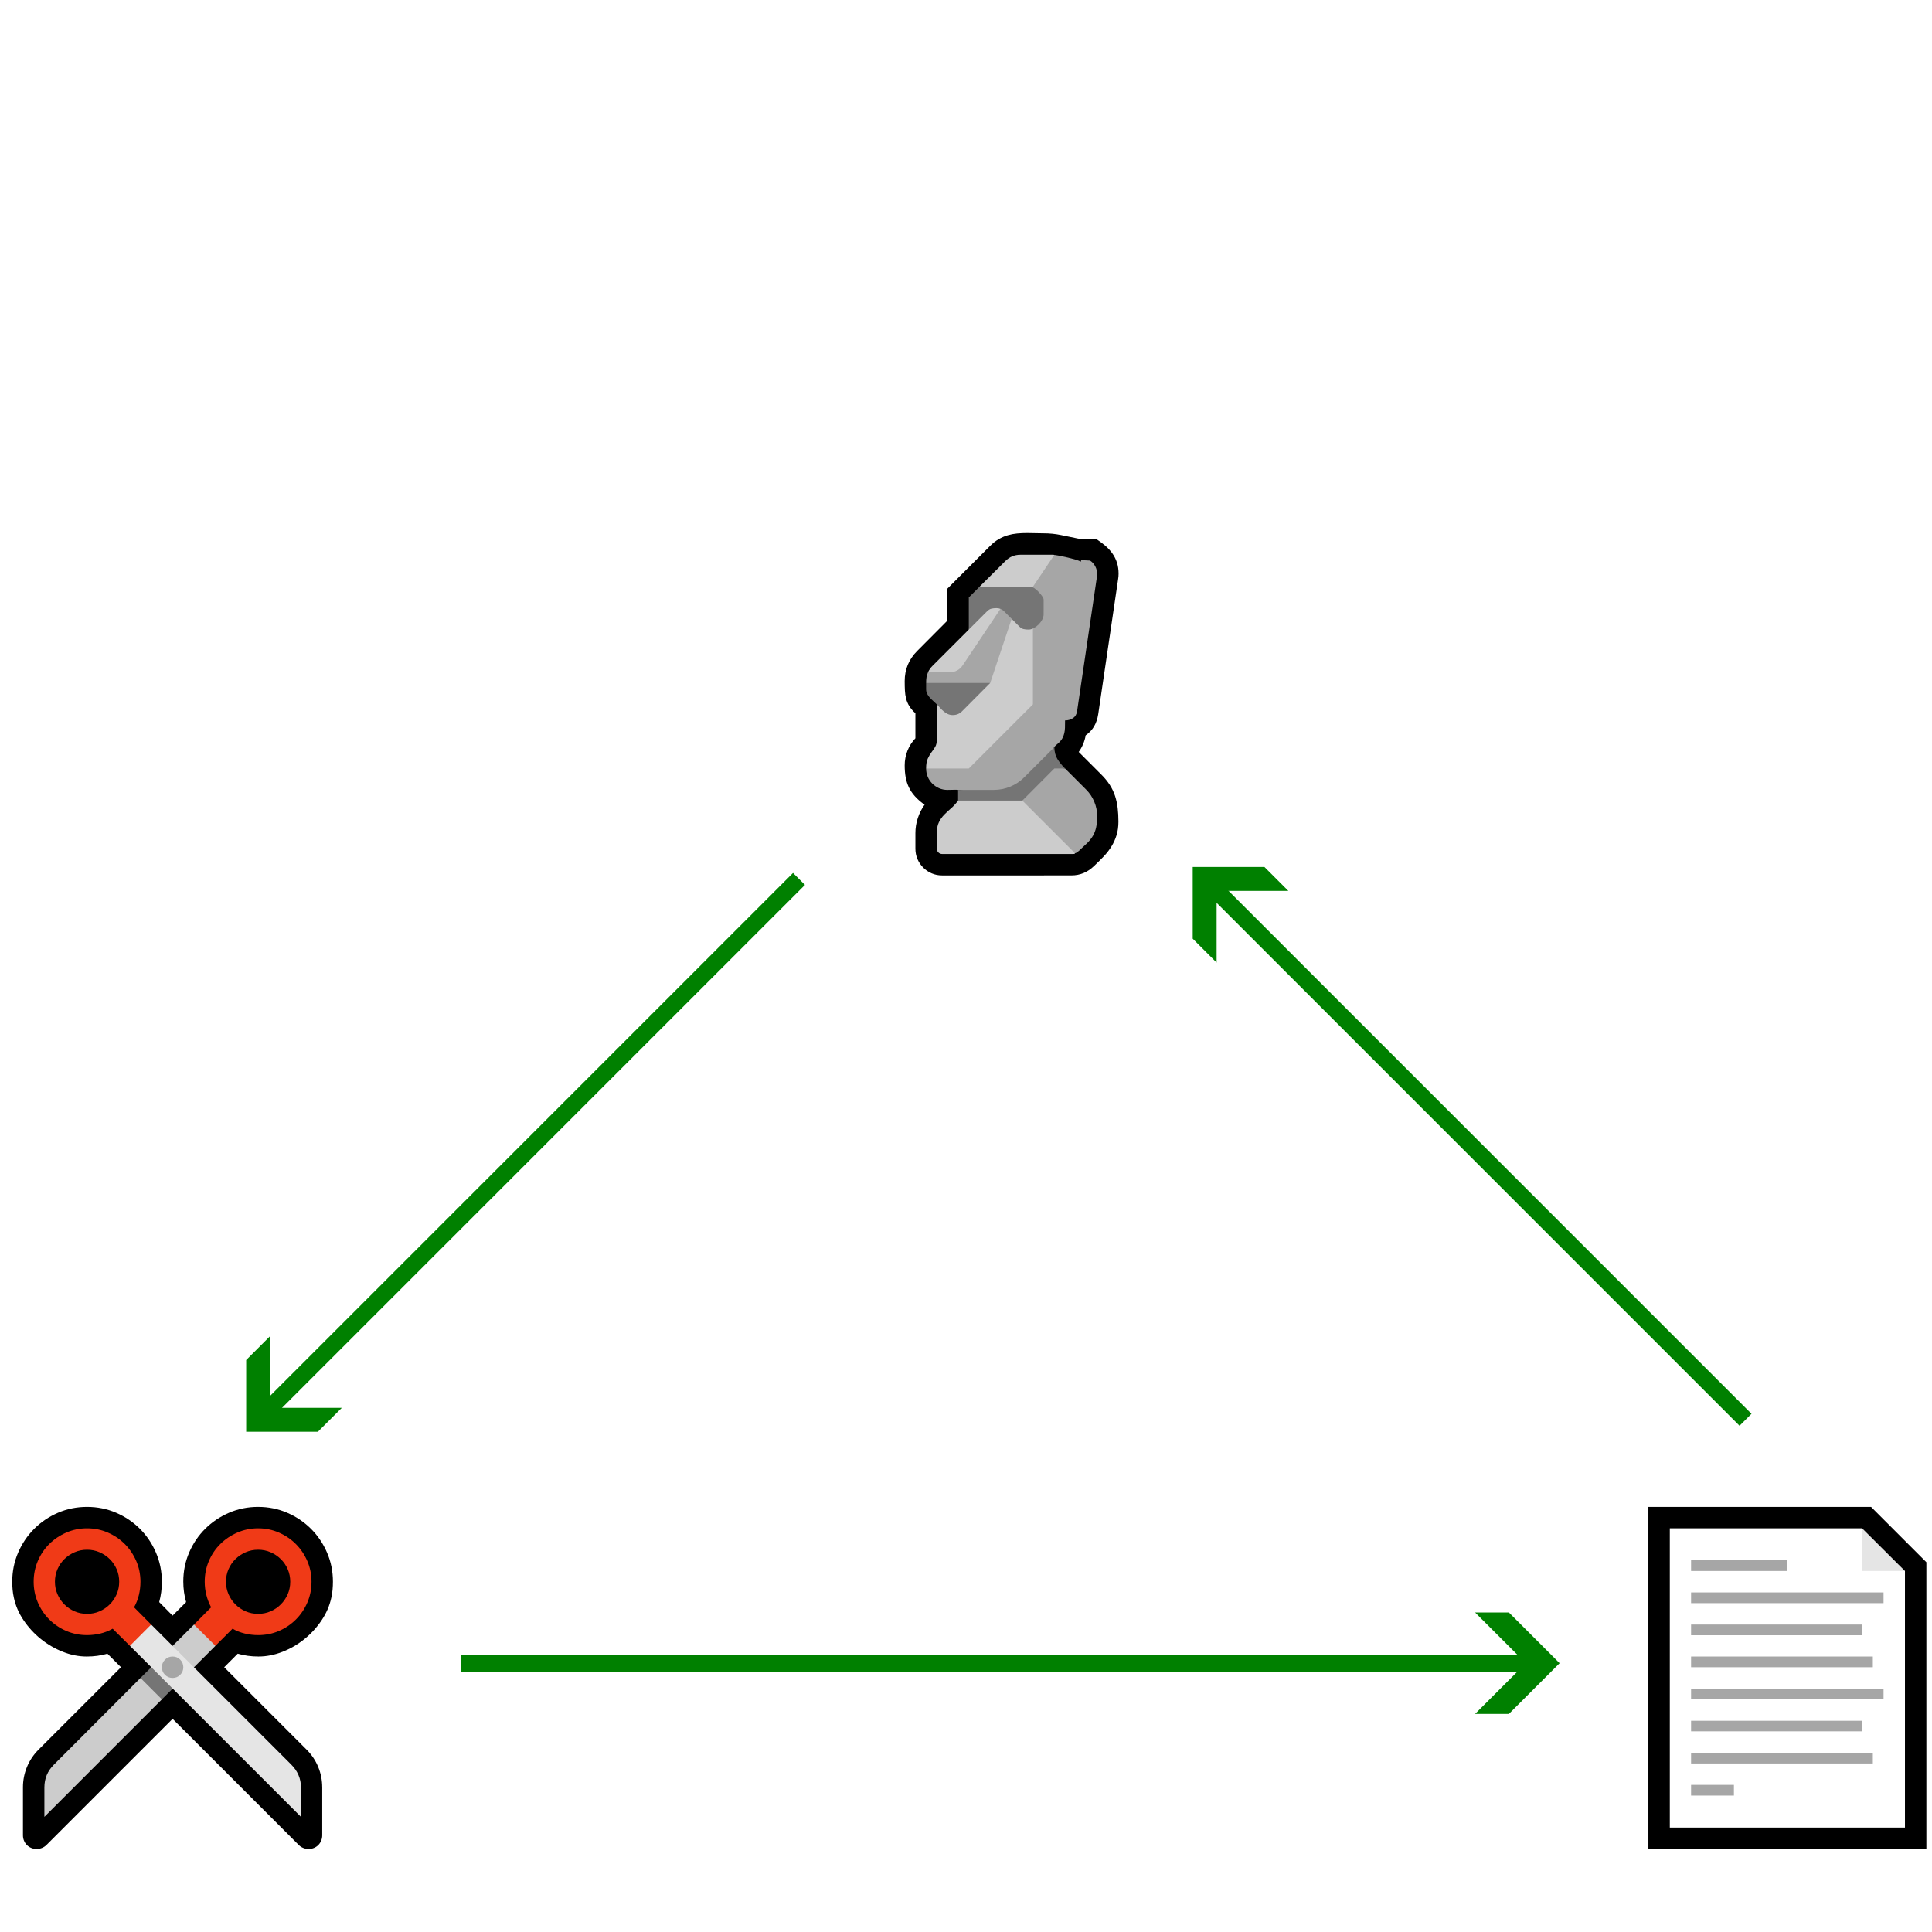 <?xml version="1.0" encoding="UTF-8"?>

<svg width="540" height="540" version="1.1" viewBox="0 0 142.88 142.88" xml:space="preserve"
  xmlns="http://www.w3.org/2000/svg">
  <style>
    .choice {
      cursor: pointer;
    }
  </style>
  
  <defs>
    <marker id="m-✂-📄" overflow="visible" markerHeight="6" markerWidth="5" orient="auto-start-reverse">
      <path d="m1 0-3 3h-2l3-3-3-3h2z" fill="green"/>
    </marker>
    <marker id="m-🗿-✂" overflow="visible" markerHeight="6" markerWidth="5" orient="auto-start-reverse">
      <path d="m1 0-3 3h-2l3-3-3-3h2z" fill="green"/>
    </marker>
    <marker id="m-📄-🗿" overflow="visible" markerHeight="6" markerWidth="5" orient="auto-start-reverse" >
      <path d="m1 0-3 3h-2l3-3-3-3h2z" fill="green"/>
    </marker>
  </defs>
  <g transform="translate(-10.91 0)">

    <path id="✂-📄" class="arrow" d="m45 123 80 0" marker-end="url(#m-✂-📄)" stroke="green" stroke-width="1.25"/>
    <path id="🗿-✂" class="arrow" d="m70 65 -40 40" marker-end="url(#m-🗿-✂)" stroke="green" stroke-width="1.25"/>
    <path id="📄-🗿" class="arrow" d="m140 105 -40 -40" marker-end="url(#m-📄-🗿)" stroke="green" stroke-width="1.25"/>

    <g id="🗿" class="choice" transform="matrix(.088 0 0 .088 75 60)">
      <path class="border" d="m63.5 53.875c-3.167 0-6.104-0.583-8.812-1.75s-5.083-2.771-7.125-4.812-3.646-4.417-4.812-7.125-1.75-5.646-1.75-8.812v-13.125c0-4.25 0.667-8.417 2-12.5s3.25-7.875 5.75-11.375c-0.417-0.083-0.708-0.25-0.875-0.5-2.917-2.167-5.396-4.396-7.438-6.688s-3.688-4.75-4.938-7.375-2.146-5.438-2.688-8.438-0.812-6.333-0.812-10c0-4.25 0.771-8.333 2.312-12.25s3.771-7.417 6.688-10.5v-21c-2.25-2.083-3.979-4.125-5.188-6.125s-2.083-4.062-2.625-6.188-0.875-4.375-1-6.75c-0.125-2.374-0.188-5.02-0.188-7.937 0-9.917 3.5-18.375 10.5-25.375l25.375-25.5v-26.875l36-36c2.333-2.333 4.729-4.208 7.188-5.625 2.458-1.417 4.979-2.5 7.562-3.25s5.229-1.25 7.938-1.5c2.708-0.25 5.52-0.375 8.437-0.375 2.167 0 4.396 0.042 6.688 0.125 2.291 0.083 4.645 0.125 7.062 0.125 5 0 9.833 0.479 14.5 1.437 4.667 0.959 9.417 1.938 14.25 2.938 1.667 0.333 3.333 0.542 5 0.625s3.333 0.125 5 0.125h6c2.667 1.75 5.125 3.604 7.375 5.562 2.25 1.959 4.188 4.105 5.813 6.438s2.875 4.875 3.75 7.625 1.312 5.833 1.312 9.25c0 1.5-0.125 3-0.375 4.5l-16.75 113.62c-0.583 3.75-1.708 7.083-3.375 10s-4.042 5.458-7.125 7.625c-0.917 5.167-2.875 9.833-5.875 14l19 19c2.917 2.917 5.313 5.854 7.188 8.812s3.333 6.042 4.375 9.25c1.041 3.208 1.77 6.583 2.187 10.125 0.417 3.542 0.625 7.312 0.625 11.312 0 4.25-0.521 8.062-1.562 11.438-1.042 3.375-2.48 6.542-4.313 9.5s-4 5.75-6.5 8.375-5.208 5.312-8.125 8.062c-2.667 2.583-5.583 4.542-8.75 5.875s-6.625 2-10.375 2z"/>
      <path d="m144-49c0.5 1.333 1.333 3.479 2.5 6.438s2.521 6.438 4.063 10.438c1.541 4 3.229 8.375 5.062 13.125s3.667 9.521 5.5 14.312c1.833 4.792 3.583 9.458 5.25 14 1.667 4.542 3.146 8.625 4.438 12.25 1.291 3.625 2.333 6.646 3.125 9.062 0.791 2.417 1.187 3.917 1.187 4.5 0 0.417-0.271 0.646-0.812 0.688-0.542 0.042-0.938 0.062-1.188 0.062h-109.62c-1.25 0-2.312-0.438-3.188-1.312s-1.312-1.938-1.312-3.188v-13.125c0-3.667 0.583-6.688 1.75-9.062s2.646-4.479 4.438-6.312 3.729-3.646 5.812-5.438c2.083-1.792 4.042-3.938 5.875-6.438 1.917-2.583 3.5-5.333 4.75-8.25s2.667-5.75 4.25-8.5c-2 0-4.729-0.271-8.188-0.812s-7-1.292-10.625-2.25-7.021-2.042-10.188-3.25-5.458-2.521-6.875-3.938c0-3.5 0.458-6.25 1.375-8.25s1.938-3.75 3.062-5.25 2.167-3.021 3.125-4.562 1.438-3.604 1.438-6.188v-29.625c0-0.583-0.146-1.542-0.438-2.875s-0.667-2.875-1.125-4.625-0.979-3.625-1.562-5.625-1.146-3.896-1.688-5.688c-0.542-1.791-1.042-3.416-1.5-4.875-0.458-1.458-0.812-2.562-1.062-3.312 0.833-1.917 2.042-3.667 3.625-5.25l30.625-30.625 9-36 21.75-21.625c3.5-3.5 7.708-5.25 12.625-5.25h27.625c0.583 0 0.875 0.208 0.875 0.625 0 3.583-0.167 7.104-0.5 10.562-0.333 3.459-0.667 6.98-1 10.563-0.5 5.75-0.979 11.417-1.437 17-0.459 5.583-0.896 11.25-1.313 17-1.5 18.583-3.042 37.063-4.625 55.437-1.583 18.376-3.208 36.855-4.875 55.438z" fill="#ccc"/>
      <path d="m187.75-210.75c1.917 1.25 3.396 2.896 4.438 4.937 1.041 2.042 1.562 4.188 1.562 6.438 0 0.75-0.042 1.333-0.125 1.75l-16.75 113.5c-0.417 2.667-1.583 4.625-3.5 5.875s-4.125 1.875-6.625 1.875v1.25c0 1.667-0.021 3.292-0.062 4.875-0.042 1.583-0.23 3.104-0.563 4.562s-0.854 2.854-1.562 4.188c-0.709 1.333-1.73 2.625-3.063 3.875-0.667 0.667-1.333 1.25-2 1.75s-1.25 1.125-1.75 1.875l-19 27.125c-0.75 1.083-1.958 2.146-3.625 3.188s-3.562 2.021-5.687 2.938-4.417 1.792-6.875 2.625c-2.459 0.833-4.855 1.542-7.188 2.125s-4.5 1.042-6.5 1.375-3.667 0.5-5 0.5c-4.583 0-9.104-0.521-13.562-1.562s-8.938-1.812-13.438-2.312c-0.5-0.083-1-0.125-1.5-0.125h-1.5c-1 0-2 0.021-3 0.062s-2 0.062-3 0.062c-2.5 0-4.833-0.479-7-1.438s-4.062-2.25-5.688-3.875-2.896-3.521-3.812-5.688-1.375-4.5-1.375-7h35.875l53.875-53.875v-98.875l18-26.75c1.333 0.167 3.042 0.458 5.125 0.875s4.188 0.875 6.313 1.375 4.166 1.042 6.125 1.625c1.958 0.583 3.562 1.167 4.812 1.75l0.125-1.25zm6 214.75c0 3.75-0.292 6.938-0.875 9.562s-1.5 5-2.75 7.125-2.854 4.146-4.812 6.062c-1.959 1.917-4.271 4.083-6.938 6.5-0.5 0.417-1 0.812-1.5 1.188s-1.083 0.646-1.75 0.812l-44.25-44.25 17.875-29.875 18 2.875 17.75 17.75c2.917 2.917 5.188 6.312 6.813 10.188s2.437 7.896 2.437 12.062zm-89.875-111.88-29.625 7.75-24.25-7.75c0-1.583 0.104-3.125 0.312-4.625s0.646-2.958 1.312-4.375h18.125c4.75 0 8.458-2 11.125-6l32-47.875 6.375 3.25 2.625 5.75z" fill="#a6a6a6"/>
      <path d="m148.75-165.5c0 1.417-0.396 2.875-1.187 4.375-0.792 1.5-1.813 2.875-3.063 4.125s-2.625 2.271-4.125 3.062c-1.5 0.792-2.917 1.188-4.25 1.188-1.667 0-3.104-0.146-4.312-0.438-1.209-0.291-2.396-1.02-3.563-2.187l-12.75-12.75c-1.75-1.75-3.875-2.625-6.375-2.625-1.583 0-3 0.146-4.25 0.437-1.25 0.292-2.458 1.021-3.625 2.188l-15.375 15.375v-27l9-9h43.125c0.75 0 1.729 0.417 2.938 1.25 1.208 0.833 2.395 1.854 3.562 3.062 1.167 1.209 2.167 2.417 3 3.625 0.833 1.209 1.25 2.188 1.25 2.938zm9 111.62c0.083 3.917 0.938 7.208 2.563 9.875s3.77 5.333 6.437 8h-9l-26.875 27h-54v-9h30.125c4.75 0 9.333-0.917 13.75-2.75s8.292-4.417 11.625-7.75zm-85.375-27c-1.5 0-2.875-0.292-4.125-0.875s-2.396-1.312-3.438-2.188-2.021-1.833-2.938-2.875-1.875-2.062-2.875-3.062c-0.917-0.917-1.896-1.833-2.938-2.75s-2.021-1.875-2.938-2.875-1.667-2.083-2.25-3.25-0.875-2.458-0.875-3.875v-5.25h53.875l-23.75 23.875c-2.083 2.083-4.667 3.125-7.75 3.125z" fill="#757575"/>
      
    </g>
    <g id="📄" class="choice" transform="matrix(.088 0 0 .088 130 132)">
      <path class="border" d="m219.12-233.62 46.5 46.5v241h-233.62v-287.5z"/>
      <path d="m201.25-168.62v-34.875l10.375-12.125 36 35.875-11.875 10.75z" fill="#e5e5e5"/>
      <path d="m211.62-179.75h36v215.62h-197.62v-251.5h161.62z" fill="#fff"/>
      <path d="m67.875-161.75h161.75v9h-161.75zm0 89.875v-9h161.75v9zm0 53.875v-9h152.75v9zm152.75-89.875v9h-152.75v-9zm-9-26.875v9h-143.75v-9zm0 80.875v8.875h-143.75v-8.875zm-62.875-134.88v9h-80.875v-9zm-80.875 197.75v-9h36v9z" fill="#a6a6a6"/>
    </g>
    <g id="✂" class="choice" transform="matrix(.088 0 0 .088 9 132)">
      <path class="border" d="m292.5 2.125v40.25c0 1.583-0.292 3.083-0.875 4.5s-1.396 2.646-2.437 3.688c-1.042 1.042-2.271 1.854-3.688 2.438s-2.917 0.875-4.5 0.875c-1.5 0-2.979-0.292-4.437-0.875-1.459-0.583-2.73-1.417-3.813-2.5l-106-106-106 106c-1.083 1.083-2.354 1.917-3.812 2.5s-2.938 0.875-4.438 0.875c-1.583 0-3.083-0.292-4.5-0.875s-2.646-1.396-3.688-2.438-1.854-2.271-2.438-3.688-0.875-2.917-0.875-4.5v-40.25c0-6 1.125-11.729 3.375-17.188 2.25-5.458 5.5-10.312 9.75-14.562l69.25-69.25-11.375-11.375c-5.5 1.583-11.292 2.375-17.375 2.375-6.75 0-13.479-1.333-20.188-4s-12.854-6.25-18.438-10.75-10.396-9.729-14.438-15.688c-4.042-5.958-6.771-12.27-8.188-18.937-0.5-2.167-0.854-4.396-1.062-6.688-0.208-2.291-0.312-4.562-0.312-6.812 0-8.667 1.646-16.813 4.938-24.438 3.292-7.624 7.792-14.291 13.5-20 5.708-5.708 12.375-10.208 20-13.5 7.625-3.291 15.771-4.937 24.438-4.937 8.667 0 16.813 1.646 24.438 4.937 7.625 3.292 14.291 7.792 20 13.5 5.708 5.709 10.208 12.396 13.5 20.063 3.291 7.667 4.937 15.833 4.937 24.5 0 5.833-0.75 11.5-2.25 17l11.25 11.375 11.375-11.375c-1.583-5.5-2.375-11.25-2.375-17.25 0-8.667 1.646-16.813 4.938-24.438 3.291-7.625 7.791-14.27 13.5-19.937 5.708-5.667 12.375-10.146 20-13.438 7.625-3.291 15.77-4.937 24.437-4.937s16.812 1.646 24.438 4.937c7.625 3.292 14.291 7.792 20 13.5 5.708 5.709 10.208 12.376 13.5 20 3.291 7.625 4.937 15.771 4.937 24.438 0 2.25-0.104 4.521-0.312 6.812-0.209 2.292-0.563 4.521-1.063 6.688-1.417 6.667-4.146 13-8.187 19-4.042 6-8.855 11.25-14.438 15.75s-11.729 8.062-18.437 10.687c-6.709 2.625-13.438 3.938-20.188 3.938-6.083 0-11.875-0.792-17.375-2.375l-11.375 11.375 69.25 69.25c4.25 4.25 7.5 9.104 9.75 14.562 2.25 5.458 3.375 11.188 3.375 17.188z"/>
      <path d="m199.38-132.62 3.375 15.75-36 36-7.625 1.5-1.375 7.5-98.75 98.75v-24.75c0-7.417 2.625-13.75 7.875-19l72.875-73h9v-9l36-35.875z" fill="#ccc"/>
      <path d="m172.62-86.75-14.875 14.875-18-18 14.875-14.75z" fill="#757575"/>
      <path d="m148.75-134.75 117.88 117.88c2.583 2.583 4.563 5.479 5.938 8.688 1.375 3.208 2.062 6.646 2.062 10.312v24.75l-143.75-143.75 2.5-16.875z" fill="#e5e5e5"/>
      <path d="m166.75-89.875c-2.5 0-4.625-0.875-6.375-2.625s-2.625-3.875-2.625-6.375 0.875-4.625 2.625-6.375 3.875-2.625 6.375-2.625 4.625 0.875 6.375 2.625 2.625 3.875 2.625 6.375-0.875 4.625-2.625 6.375-3.875 2.625-6.375 2.625z" fill="#a6a6a6"/>
      <path d="m238.62-215.62c6.167 0 11.979 1.188 17.438 3.562 5.458 2.376 10.208 5.584 14.25 9.625 4.041 4.042 7.25 8.792 9.625 14.25 2.375 5.459 3.562 11.271 3.562 17.438 0 6.25-1.167 12.083-3.5 17.5s-5.542 10.167-9.625 14.25-8.833 7.292-14.25 9.625-11.25 3.5-17.5 3.5c-3.75 0-7.458-0.438-11.125-1.313s-7.125-2.229-10.375-4.062l-14.375 14.375-18-17.875 14.375-14.5c-3.583-6.75-5.375-13.917-5.375-21.5 0-6.167 1.167-11.979 3.5-17.438 2.333-5.458 5.542-10.208 9.625-14.25 4.083-4.041 8.854-7.249 14.313-9.625 5.458-2.374 11.27-3.562 17.437-3.562zm-89.875 80.875-17.875 17.875-14.5-14.375c-3.25 1.833-6.708 3.187-10.375 4.062s-7.375 1.313-11.125 1.313c-6.167 0-11.979-1.167-17.438-3.5s-10.229-5.542-14.312-9.625-7.292-8.854-9.625-14.313c-2.333-5.458-3.5-11.27-3.5-17.437s1.167-11.979 3.5-17.438c2.333-5.458 5.542-10.208 9.625-14.25 4.083-4.041 8.854-7.249 14.312-9.625 5.458-2.374 11.271-3.562 17.438-3.562 6.167 0 11.979 1.188 17.438 3.562 5.458 2.376 10.208 5.584 14.25 9.625 4.041 4.042 7.25 8.792 9.625 14.25 2.375 5.459 3.562 11.271 3.562 17.438 0 3.75-0.437 7.458-1.312 11.125s-2.23 7.125-4.063 10.375zm-80.875-36c0 3.75 0.708 7.25 2.125 10.5s3.354 6.104 5.812 8.562c2.458 2.459 5.312 4.396 8.562 5.813s6.75 2.125 10.5 2.125 7.25-0.708 10.5-2.125 6.104-3.354 8.563-5.813c2.458-2.458 4.395-5.312 5.812-8.562s2.125-6.75 2.125-10.5-0.708-7.25-2.125-10.5-3.354-6.083-5.812-8.5c-2.459-2.417-5.313-4.333-8.563-5.75s-6.75-2.125-10.5-2.125-7.25 0.708-10.5 2.125-6.104 3.333-8.562 5.75-4.396 5.25-5.812 8.5-2.125 6.75-2.125 10.5zm170.75 27c3.75 0 7.25-0.708 10.5-2.125s6.104-3.354 8.563-5.813c2.458-2.458 4.395-5.312 5.812-8.562s2.125-6.75 2.125-10.5-0.708-7.25-2.125-10.5-3.354-6.083-5.812-8.5c-2.459-2.417-5.313-4.333-8.563-5.75s-6.75-2.125-10.5-2.125-7.25 0.708-10.5 2.125-6.104 3.333-8.562 5.75c-2.459 2.417-4.396 5.25-5.813 8.5s-2.125 6.75-2.125 10.5 0.708 7.25 2.125 10.5 3.354 6.104 5.813 8.562c2.458 2.459 5.312 4.396 8.562 5.813s6.75 2.125 10.5 2.125z" fill="#f03a17"/>
    </g>
   
  </g>
</svg>